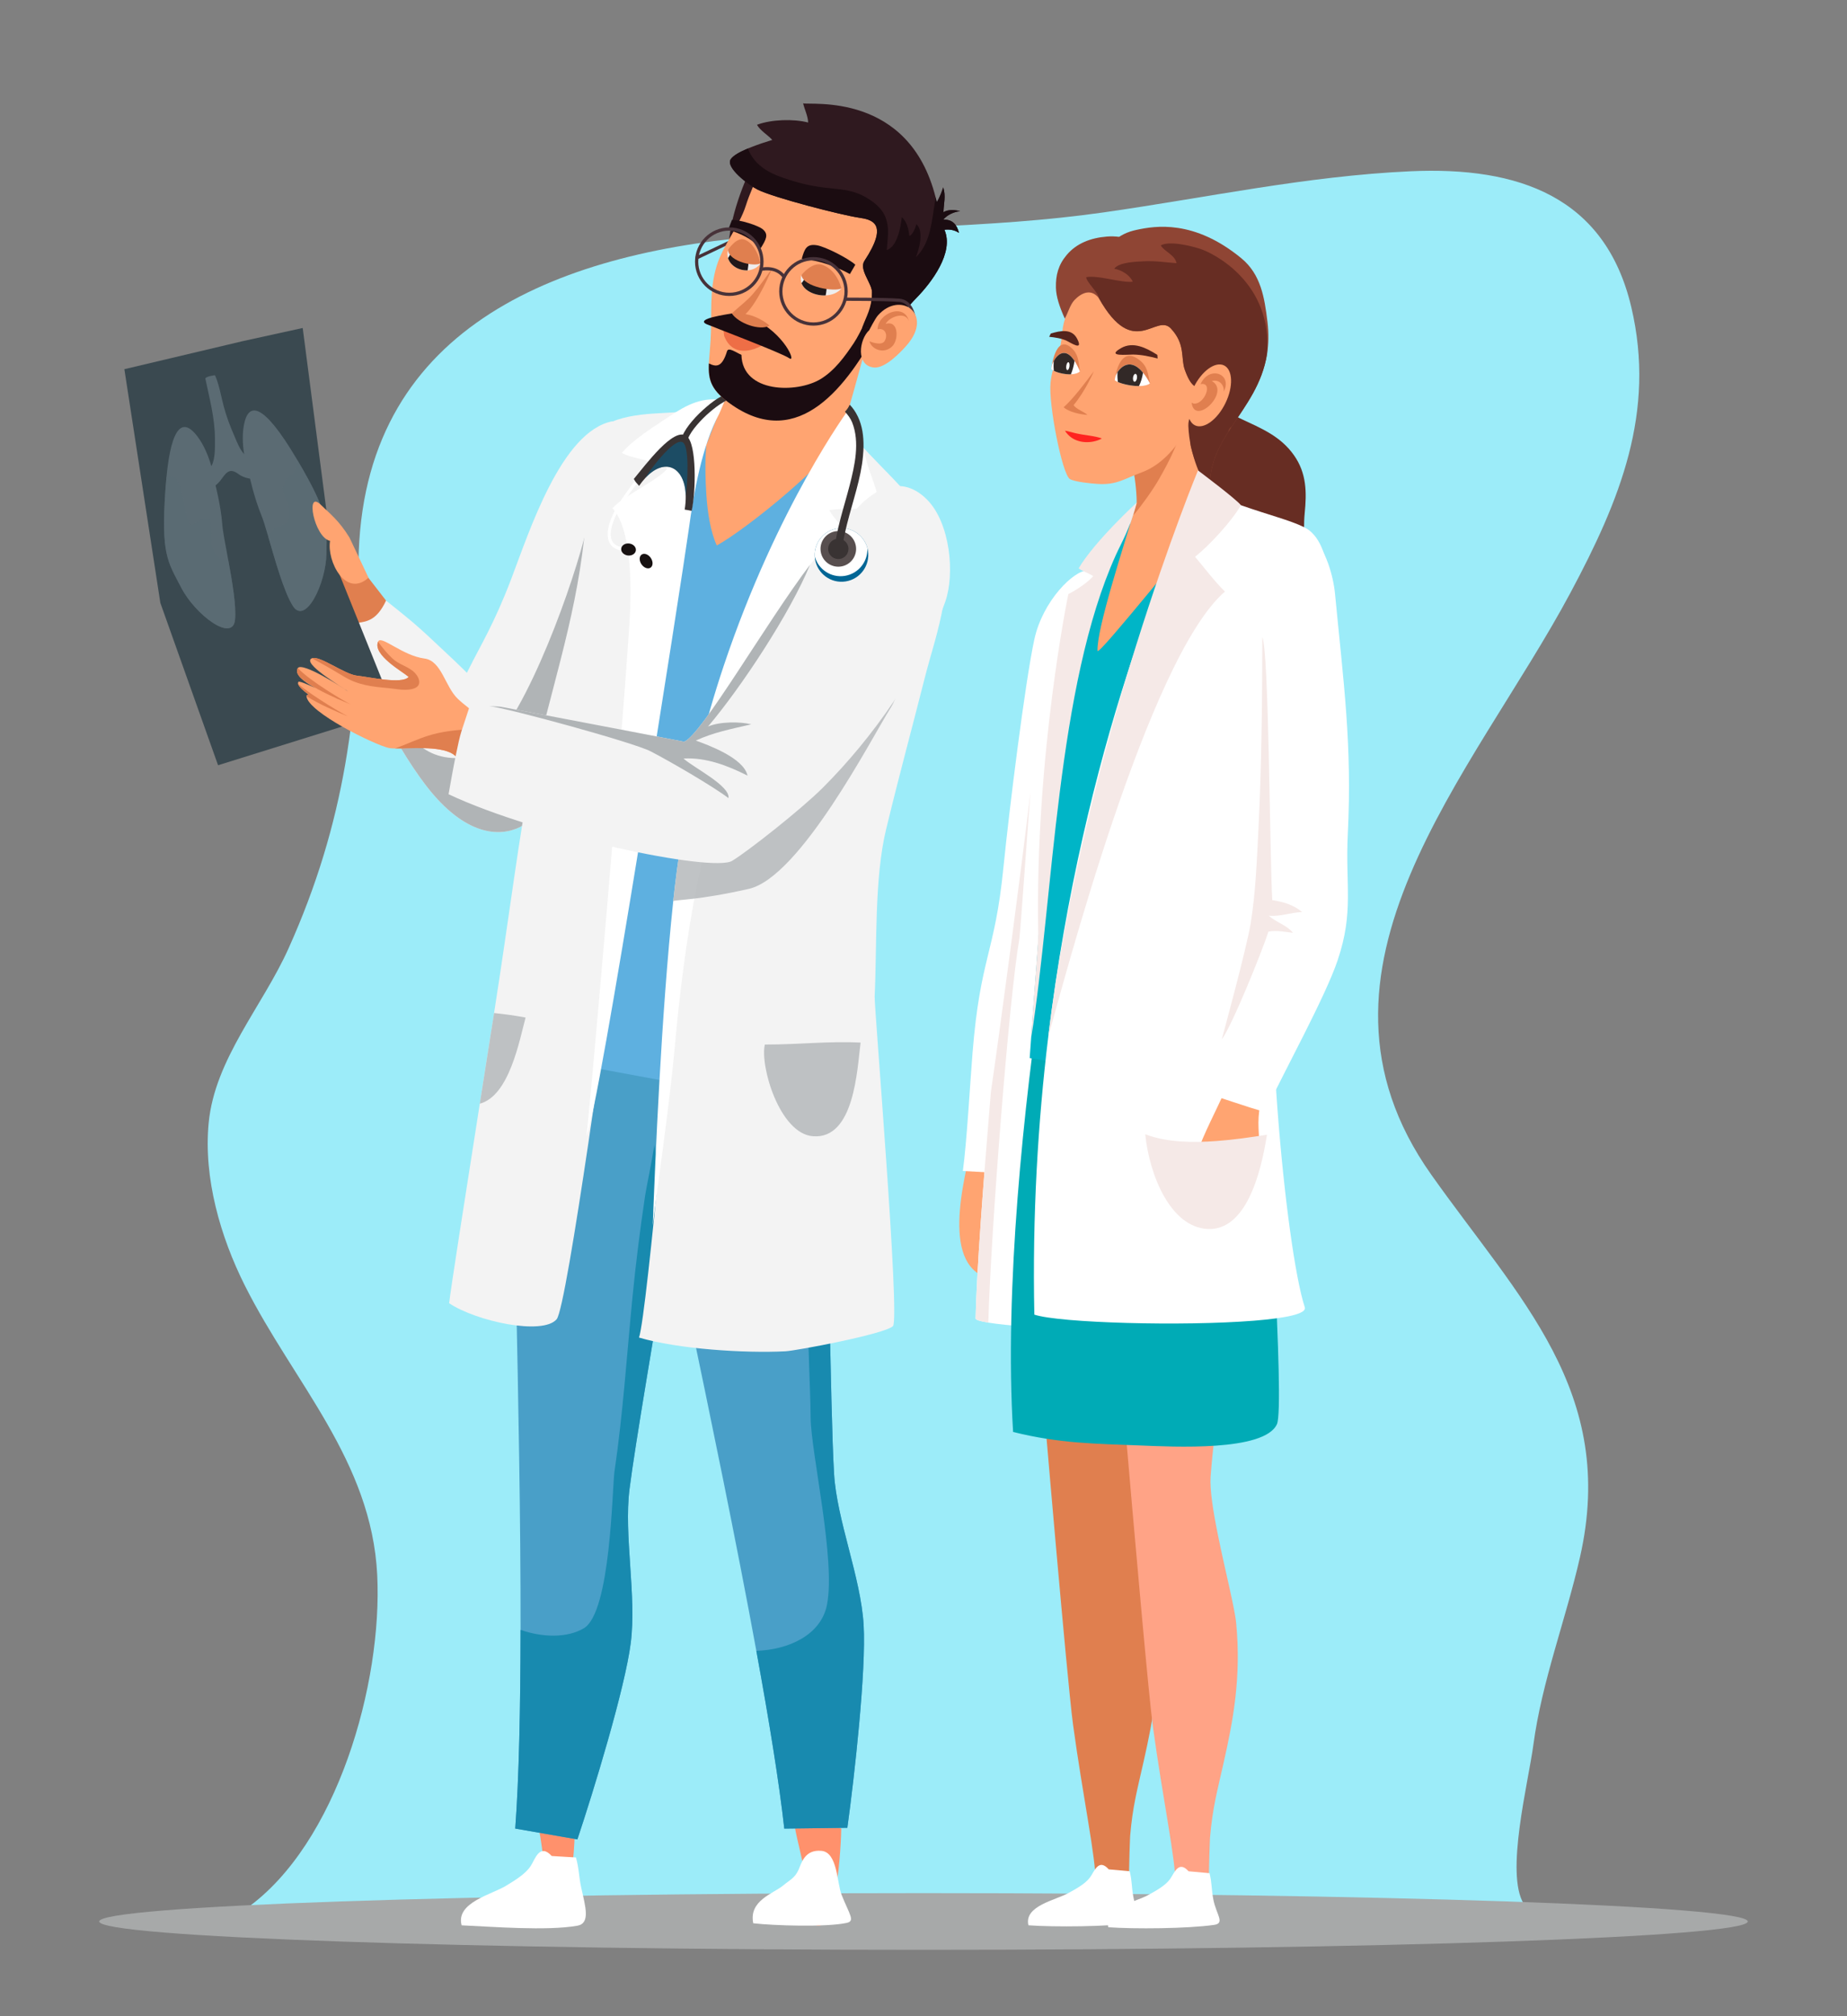 <?xml version="1.0" encoding="utf-8"?>
<!-- Generator: Adobe Illustrator 27.5.0, SVG Export Plug-In . SVG Version: 6.00 Build 0)  -->
<svg version="1.1" id="_x3C_Layer_x3E_" xmlns="http://www.w3.org/2000/svg" xmlns:xlink="http://www.w3.org/1999/xlink" x="0px"
	 y="0px" viewBox="0 0 1177 1284" xml:space="preserve">
<rect x="0" y="0" width="1177" height="1284" fill="#808080" stroke="none"/>
<g>
	<g>
		<path style="fill:#9CECF9;" d="M1000.776,377.484c31.521-58.931,54.54-115.037,38.762-181.924
			c-16.584-70.31-71.857-89.631-140.816-86.484c-66.315,3.027-129.841,16.842-195.349,26.176
			c-74.003,10.545-148.979,8.955-223.666,15.575c-132.718,11.763-253.213,62.95-251.242,213.98
			c1.113,85.353-8.718,159.52-44.658,239.325c-16.588,36.832-46.952,70.296-50.841,111.074
			c-3.344,35.068,7.505,72.508,23.099,103.549c30.966,61.643,80.701,111.483,84.319,184.243
			c3.418,68.773-25.448,171.391-83.491,212.474l814.14-2.983c-11.977-19.38,2.861-77.007,6.119-101.394
			c5.369-40.183,20.672-79.78,29.668-119.299c24.015-105.489-38.96-164.853-94.853-243.876
			C819.699,617.47,939.095,492.799,1000.776,377.484z"/>
		<path style="fill:#A7A9A9;" d="M1113.776,1223.679c0,9.972-235.174,18.056-525.277,18.056
			c-290.102,0-525.276-8.084-525.276-18.056c0-9.973,235.174-18.057,525.276-18.057
			C878.602,1205.622,1113.776,1213.706,1113.776,1223.679z"/>
	</g>
	<g>
		<g>
			<g>
				<g>
					<path style="fill:#FF916C;" d="M334.393,1134.438c0.988,8.208,6.359,22.122,9.202,31.96c1.961,6.785,3.151,31.01,7.99,35.155
						c17.911,15.344,14.761-53.227,14.101-60.674L334.393,1134.438z"/>
					<path style="fill:#FFFFFF;" d="M367.029,1182.912l-15.444-0.932c-7.722-8.394-10.543,1.992-13.426,6.396
						c-3.428,5.227-10.421,9.32-15.617,12.517c-9.162,5.633-32.275,10.714-28.371,25.23c18.93,0.828,54.399,3.703,73.814,0.235
						c8.353-1.496,5.049-12.285,2.489-23.834C368.711,1194.579,369.141,1190.618,367.029,1182.912z"/>
				</g>
				<path style="fill:#FF916C;" d="M505.49,1155.307c0.258,8.262,4.381,22.594,6.344,32.648c1.355,6.931,0.399,31.169,4.854,35.722
					c16.486,16.866,19.405-51.715,19.405-59.187L505.49,1155.307z"/>
				<path style="fill:#FFFFFF;" d="M523.573,1178.711c-10.85-1.084-12.866,7.949-14.79,12.242c-2.287,5.102-6.003,6.659-9.551,9.669
					c-6.252,5.303-22.178,9.576-19.234,24.193c13.128,1.484,45.996,2.592,59.388-0.197c5.764-1.201,2.041-5.104-3.06-17.854
					C533.315,1199.24,533.775,1179.731,523.573,1178.711z"/>
				<g>
					<g>
						<path style="fill:#499FC8;" d="M401.15,948.38c-3.701,29.323,4.621,67.774,0.804,97.872
							c-3.661,28.885-23.693,94.279-34.019,125.163l-39.603-6.904c2.415-32.216,3.324-77.113,3.391-126.548
							c0.202-140.065-6.335-316.586-4.27-344.481l117.645-49.206c2.589,10.629-6.337,70.844-16.902,136.069
							C417.393,846.977,404.875,918.831,401.15,948.38z"/>
						<path style="fill:#188AAF;" d="M401.954,1046.252c-3.661,28.885-23.693,94.279-34.019,125.163l-39.603-6.904
							c2.415-32.216,3.324-77.113,3.391-126.548c13.96,4.896,29.699,5.297,40.374-1.055c17.22-10.24,17.983-89.654,19.486-99.865
							c5.372-36.372,7.932-74.908,11.501-111.354c2.09-21.283,4.833-43.013,8.014-64.28c1.412-9.406,12.029-56.345,6.915-59.69
							h9.183c-3.058,17.626,0.947,36.657,0,55.094c-0.418,8.213-0.044,15.998,1,23.532
							c-10.803,66.631-23.321,138.485-27.046,168.034C397.449,977.702,405.771,1016.153,401.954,1046.252z"/>
					</g>
					<path style="fill:#499FC8;" d="M539.976,1164.023l-40.195,0.51c-3.266-29.496-9.764-69.27-17.811-113.224
						c-25.524-139.462-66.661-320.984-69.858-349.573l106.563-70.045c2.456,5.429,4.264,25.966,5.671,54.221
						c3.789,76.562,4.597,209.795,7.174,252.772c1.767,29.503,17.03,65.761,18.827,96.048
						C552.068,1063.804,544.435,1131.767,539.976,1164.023z"/>
					<path style="fill:#188AAF;" d="M539.976,1164.023l-40.195,0.51c-3.266-29.496-9.764-69.27-17.811-113.224
						c20.106-0.609,41.211-9.804,45.038-29.376c5.619-28.715-10.154-96.531-10.417-118.823c-0.259-21.557-1.722-44.165-1.722-67.125
						V684.408l9.476,1.504c3.789,76.562,4.597,209.795,7.174,252.772c1.767,29.503,17.03,65.761,18.827,96.048
						C552.068,1063.804,544.435,1131.767,539.976,1164.023z"/>
				</g>
			</g>
			<path style="fill:#5EB0E0;" d="M503.436,703.106c19.734-55.714,48.986-198.611,70.579-254.407
				c9.532-24.63,28.401-64.662,27.539-90.145c-1.064-31.434-70.376-86.064-69.942-85.044l-70.275-13.12
				c-11.844,5.345-41.784-0.291-65.786,15.55c-23.662,15.616-49.568,365.933-42.279,399.465L503.436,703.106z"/>
			<g>
				<g>
					<path style="fill:#F3F3F3;" d="M415.593,354.371c-4.319,27.365-40.817,99.718-65.117,120.196
						c-14.383,12.12-54.811,40.449-68.66,16.757c-0.948-1.623-1.773-3.489-2.454-5.623c-4.597-14.381,12.959-46.706,19.986-60.831
						c6.774-13.619,15.498-27.581,26.223-55.622c11.521-30.123,32.074-94.764,64.755-100.967l20.098,68.478L415.593,354.371z"/>
					<path style="fill:#B0B4B6;" d="M415.593,354.371c-4.319,27.365-40.817,99.718-65.117,120.196
						c-14.383,12.12-54.811,40.449-68.66,16.757c7.896-2.296,15.608-5.282,22.989-9.636c25.904-15.264,57.214-99.669,67.42-138.683
						c7.375-28.193,27.485,24.442,38.199-6.246L415.593,354.371z"/>
				</g>
				<path style="fill:#F3F3F3;" d="M331.4,526.699c-12.951,6.402-34.988,5.828-59.774-26.239
					c-10.711-13.862-21.914-33.052-30.171-49.359c-0.525-1.035-1.034-2.052-1.535-3.062c-4.325-8.725-9.135-17.342-12.869-26.248
					c-2.372-5.647-5.745-22.168-8.438-23.35l27.396-15.972c13.403,10.759,18.204,14.379,31.254,26.715
					c16.349,15.463,34.201,30.728,44.887,51.173c0.583,1.109,1.239,2.429,1.945,3.916
					C332.073,481.041,346.469,519.255,331.4,526.699z"/>
				<path style="fill:#E07F4F;" d="M208.903,334.586c-12.629,1.234-24.806,16.283-31.16,26.103
					c10.365,8.608,19.502,19.688,32.297,24.949c6.438,2.647,11.399,12.122,18.167,11.014c5.391-0.883,11.906-1.455,17.801-14.18
					L208.903,334.586z"/>
				<g>
					<path style="fill:#B0B4B6;" d="M241.269,444.046l-0.082-3.1C240.955,441.898,241.005,442.941,241.269,444.046z"/>
					<path style="fill:#B0B4B6;" d="M331.4,526.699c-12.951,6.402-34.988,5.828-59.774-26.239
						c-10.711-13.862-21.914-33.052-30.171-49.359l-0.189-7.059c1.748,7.313,13.124,17.4,18.056,23.031
						c8.708,9.947,17.811,15.57,31.106,15.725c17.047,0.214,26.059-8.01,33.667-18.523
						C332.073,481.041,346.469,519.255,331.4,526.699z"/>
				</g>
				<polygon style="fill:#3A4950;" points="154.655,217.261 79.256,235.119 102.176,383.931 138.96,487.336 251.218,452.347 
					211.855,354.667 192.902,208.876 				"/>
				<g>
					<g>
						<path style="fill:#5B6B73;" d="M149.777,394.616c-1.468,14.962-25.394-3.251-34.199-20.195
							c-8.8-16.944-13.003-21.254-10.156-62.669c0.189-2.731,0.398-5.301,0.632-7.722c3.294-34.227,10.992-37.507,19.592-26.321
							c9.203,11.978,11.493,30.472,11.493,30.472s3.644,14.189,4.465,25.418c0.34,4.66,2.055,13.378,3.844,23.058
							C147.974,370.306,150.636,385.86,149.777,394.616z"/>
						<path style="fill:#5B6B73;" d="M208.019,352.409c-0.219,19.091-13.372,46.132-21.424,33.441
							c-5.714-9.004-11.307-29.257-15.622-43.98c-1.769-6.04-3.324-11.147-4.582-14.17c-4.33-10.399-7.473-24.704-7.473-24.704
							s-6.292-17.542-3.474-32.382c2.823-14.844,12.191-14.417,33.397,21.269c0.219,0.369,0.433,0.734,0.646,1.093
							C210.006,327.696,208.238,333.517,208.019,352.409z"/>
						<path style="fill:#5B6B73;" d="M157.462,290.685c-3.772-2.199-6.095-8.289-8.216-13.26
							c-2.658-6.229-4.764-11.587-6.569-18.256c-1.777-6.564-2.977-14.211-5.668-20.207c-2.055,0.309-4.481,0.562-6.189,1.923
							c2.737,13.264,6.086,25.177,6.15,38.463c0.029,6.064,0.171,12.769-2.097,17.177c-1.433,2.784-5.292,6.887-7.936,5.134
							l3.609,9.501c4.216,0.676,7.935-2.319,10.658-6.142c3.57-5.01,5.641-6.883,10.86-3.038c3.568,2.629,8.894,3.479,12.278,2.944
							c5.412-0.855,3.348-7.902,2.672-14.896C164.902,292.349,160.361,292.374,157.462,290.685z"/>
					</g>
					<path style="opacity:0.6;fill:#5B6B73;" d="M149.777,394.616c-1.468,14.962-25.394-3.251-34.199-20.195
						c-8.8-16.944-13.003-21.254-10.156-62.669c0.189-2.731,0.398-5.301,0.632-7.722c11.842-6.321,9.99,25.895,16.05,30.429
						c21.444-14.053,6.706,9.923,16.273,19.607c2.041,2.066,4.504,2.498,7.07,2.591C147.974,370.306,150.636,385.86,149.777,394.616
						z"/>
					<path style="opacity:0.6;fill:#5B6B73;" d="M208.019,352.409c-0.219,19.091-13.372,46.132-21.424,33.441
						c-5.714-9.004-11.307-29.257-15.622-43.98c0.34-1.006,0.802-1.915,1.395-2.693c4.961-6.477,12.575-2.332,11.978-13.556
						c-0.457-8.611-6.837-10.35-2.721-19.408c1.258-2.765,4.927-3.601,6.346-6.808c0.826-1.885,1.239-4.149,1.516-6.429
						C210.006,327.696,208.238,333.517,208.019,352.409z"/>
				</g>
				<path style="fill:#FFA471;" d="M222.715,342.359c-6.828-11.128-12.902-15.598-18.338-20.934
					c-10.053-9.867-4.211,20.753,5.952,23.052c-2.146,12.932,9.983,36.586,24.503,23.419L222.715,342.359z"/>
			</g>
			<path style="fill:#F3F3F3;" d="M436.371,261.362l-2.916,71.435c-12.381,38.086-16.02,81.061-20.733,122.467
				c-4.796,42.086-11.191,84.137-17.09,126.795c-7.318,52.897-34.247,250.273-40.904,258.091
				c-8.834,10.375-51.026,1.458-68.52-10.204c0.909-8.295,9.505-63.281,19.548-127.074c2.959-18.804,6.045-38.372,9.092-57.741
				c9.553-60.663,16.897-119.655,22.708-146.126c12.801-58.323,28.634-101.706,34.669-156.002
				c2.318-20.836-5.504-62.234,14.58-72.896C403.961,260.998,430.54,264.278,436.371,261.362z"/>
			<g>
				<g>
					<g>
						<path style="fill:#FFA471;" d="M553.963,212.766c-2.536,9.534-8.484,31.468-13.241,47.96
							c-1.846,6.404-3.518,11.983-4.737,15.699c-5.209,15.866-59.768,60.264-79.205,70.953c-4.028-8.784-5.899-20.928-6.672-32.653
							c-1.272-19.418-0.014-31.382-0.014-31.382s20.802-52.601,27.212-69.486l64.005-0.336L553.963,212.766z"/>
					</g>
				</g>
			</g>
			<path style="fill:#F3F3F3;" d="M589.339,431.551c-9.708,38.29-15.332,58.176-24.671,96.608
				c-7.585,31.206-5.754,74.423-7.29,106.426c-0.32,6.637,16.3,205.287,11.664,209.938c-5.034,5.038-61.602,15.677-68.522,16.037
				c-25.885,1.332-68.577-1.405-93.305-8.747c5.219-15.195,23.297-221.972,24.896-238.285c1.302-13.29,2.896-26.362,4.708-39.427
				c1.186-8.542,2.468-17.085,3.829-25.686c0.622-3.932,1.322-7.857,2.104-11.779c3.435-17.196,8.411-34.257,14.844-50.661
				c9.048-23.072,14.101-48.86,25.812-70.945c10.846-20.447,18.431-43.043,28.184-64.166c3.542-7.682,24.014-39.243,22.566-42.736
				l7.775-33.043c12.633,17.493,40.137,38.752,53.451,63.169C611.297,367.434,596.827,402.012,589.339,431.551z"/>
			<path style="fill:#FFFFFF;" d="M528.424,324.848c3.28,5.972,9.524,11.147,12.415,17.289
				c-28.625,21.74-65.705,113.544-85.158,177.346c-4.907,16.074-8.688,30.371-10.933,41.323c-0.15,0.725-0.296,1.448-0.437,2.173
				c-7.303,36.206-11.57,73.126-14.446,105.245c-3.095,34.545-11.99,95.544-13.904,112.152
				c1.584-41.162,5.336-133.731,13.062-206.512c1.356-12.746,3.057-25.87,5.2-39.331c5.549-34.884,14.043-72.027,27.046-110.755
				c34.136-101.698,79.691-163.269,79.691-163.269c1.137,6.818,5.404,15.632,8.353,23.592c0.977,2.629,1.812,5.171,2.337,7.508
				c2.022,8.97,8.921,23.013,8.747,32.071C551.534,324.518,536.898,323.478,528.424,324.848z"/>
			<g>
				<path style="fill:#E6E8EA;" d="M462.242,253.705l-0.37,1.477c0.378,0.084,0.758,0.172,1.141,0.269
					C464.649,254.392,462.935,254.727,462.242,253.705z"/>
				<path style="fill:#FFFFFF;" d="M426.28,265.345c-9.572,6.426-22.865,14.513-29.973,23.103c5.828,3.55,24.28,5.61,29.005,9.963
					c-7.49,8.518-27.241,16.705-35.08,25.267c2.849,2.864,14.671,16.521,10.784,74.831c-6.326,94.897-25.381,310.682-27.335,325.009
					c7.582-13.244,61.026-355.864,65.214-386.235c3.247-23.546,8.283-52.965,19.459-73.859l3.518-8.241
					C448.224,252.138,437.672,257.695,426.28,265.345z"/>
			</g>
			<path style="opacity:0.8;fill:#B0B4B6;" d="M576.481,410.025c-7.969,16.195,0.661,25.564-9.062,40.963
				c-11.657,18.464-57.412,107.618-90.226,115.075c-32.074,7.29-46.905,6.929-48.169,7.8c1.356-12.746,3.057-25.87,5.2-39.331
				c3.746-2.278,7.318-4.673,10.476-6.919c1.851-1.316,3.562-2.581,5.087-3.737c1.958-1.487,3.922-2.95,5.894-4.393
				c17.076-12.551,34.549-23.96,50.162-38.266c14.359-13.159,27.844-26.337,41.391-39.996
				C557.365,430.997,569.032,422.416,576.481,410.025z"/>
			<g>
				<g>
					<g>
						<path style="fill:#FFA471;" d="M318.815,468.842c-5.214-7.961-19.34-16.412-27.089-23.817
							c-8.195-7.838-10.281-24.23-21.272-25.651c-13.943-1.806-27.548-14.996-29.463-10.845c-0.018,0.042-0.037,0.079-0.05,0.121
							c-3.678,8.467,15.903,19.244,19.454,22.434c-3.966,4.907-25.908-0.069-32.755-0.755c-8.136-0.818-23.887-13.076-28.87-11.11
							c-0.365,0.147-0.676,0.367-0.918,0.671c-2.921,4.394,22.282,18.833,23.88,20.52c-3.463-2.757-29.099-18.983-31.943-14.951
							c-0.033,0.039-0.057,0.078-0.079,0.12c-1.06,1.957-0.153,4.034,1.856,6.089c2.221,2.272,5.79,4.516,9.546,6.538
							c-5.813-2.683-11.077-4.823-11.009-3.83c-0.213,0.333-0.25,0.728-0.135,1.177c0.457,1.753,3.265,4.283,6.776,6.881
							c-0.738-0.062-1.252,0.171-1.457,0.813c0.004,0.054,0.007,0.107,0.01,0.16c1.054,10.287,43.44,30.907,52.404,32.928
							c0.938,0.212,2.32,0.3,4.03,0.322c0.005-0.001,0.005-0.001,0.005-0.001c9.295,0.116,28.135-1.75,36.633,3.378
							c3.678,2.217,8.579,9.061,13.165,14.962c4.192,5.397,8.118,10.009,10.61,9.588l0.857-4.03l6.499-30.572
							C319.294,469.604,319.062,469.222,318.815,468.842z M215.981,445.573c-0.232-0.136-0.668-0.372-1.264-0.692
							c-0.005-0.005-0.01-0.003-0.016-0.012c-0.353-0.181-0.766-0.397-1.232-0.638c0.597,0.29,1.126,0.557,1.565,0.787
							C215.421,445.228,215.74,445.414,215.981,445.573z M211.873,452.273c0.251,0.157,0.465,0.296,0.635,0.408
							C212.376,452.622,212.162,452.478,211.873,452.273z"/>
						<path style="fill:#E07F4F;" d="M319.501,469.985l-6.499,30.572c-3.649-2.069-7.448-3.829-11.331-5.502
							c-0.047-0.017-0.09-0.04-0.136-0.057c-4.586-5.901-9.488-12.745-13.165-14.962c-8.498-5.129-27.339-3.263-36.633-3.378
							c7.188-2.589,14.12-5.964,21.409-8.22c8.044-2.493,16.795-3.523,25.297-3.976c4.678-0.248,9.864-1.244,14.398,0.542
							c2.151,0.848,3.986,2.671,5.974,3.838C319.062,469.222,319.294,469.604,319.501,469.985z"/>
					</g>
					<g>
						<path style="fill:#E07F4F;" d="M264.036,438.358c-5.103,1.928-11.295,0.337-16.412-0.119
							c-10.537-0.942-19.439-1.846-28.729-7.54c-3.434-2.106-12.746-7.566-20.124-11.479c4.983-1.967,20.734,10.292,28.87,11.11
							c6.847,0.686,28.788,5.663,32.755,0.755c-3.551-3.19-23.132-13.967-19.454-22.434c2.615,3.775,5.546,7.25,9.028,10.599
							c3.795,3.649,9.007,4.832,13.066,8.037C266.689,430.166,269.7,436.215,264.036,438.358z"/>
					</g>
					<path style="fill:#E07F4F;" d="M223.306,448.55c-2.659-1.117-5.445-2.284-8.272-3.531c-0.105-0.043-0.211-0.09-0.317-0.137
						c-0.005-0.005-0.01-0.003-0.016-0.012c-7.997-3.535-16.317-7.719-23.134-13.2c-2.009-2.055-2.916-4.132-1.856-6.089
						c0.023-0.042,0.046-0.081,0.079-0.12C197.316,433.644,219.701,446.735,223.306,448.55z"/>
					<path style="fill:#E07F4F;" d="M196.744,442.435c-3.512-2.597-6.319-5.127-6.776-6.881
						c9.864,8.285,28.436,19.023,31.613,20.619c-8.02-3.369-17.726-7.452-26.283-12.765c-0.003-0.053-0.007-0.107-0.01-0.16
						C195.492,442.606,196.006,442.373,196.744,442.435z"/>
				</g>
				<g>
					<path style="fill:#F3F3F3;" d="M590.795,318.199c-17.849-18.039-39.523-6.693-56.831,22.09
						c-2.87,4.774-10.757,10.149-17.768,19.384c0,0,0.001,0.005-0.004,0.006c-27.86,36.719-69.234,108.638-80.236,112.682
						c0,0-73.563-14.157-117.167-22.327c-7.128-1.336-13.451-2.512-18.525-3.439c-0.393,1.324-0.802,2.648-1.224,3.97
						c-1.614,5.065-3.367,10.085-4.986,15.148c-1.221,3.819-2.314,9.196-3.286,13.838c-1.825,8.717-3.377,17.488-4.931,26.259
						c57.131,26.81,168.287,49.899,180.719,42.413c9.886-5.954,43.75-32.593,57.638-46.43
						c31.828-31.71,63.004-75.608,78.174-118.618C608.601,365.511,605.511,333.075,590.795,318.199z"/>
					<g>
						<path style="fill:#B0B4B6;" d="M311.074,449.642c-0.273,0.006-0.539,0.02-0.794,0.044L311.074,449.642z"/>
						<path style="fill:#B0B4B6;" d="M311.094,449.642c0.161-0.005,0.36,0.007,0.59,0.031
							C311.352,449.656,311.148,449.643,311.094,449.642z"/>
						<path style="fill:#B0B4B6;" d="M478.745,461.28c-13.031,3.034-23.979,5.108-35.336,10.343
							c7.465,2.719,30.562,11.01,32.937,22.315c-12.694-6.413-26.6-11.712-40.77-10.864c6.372,5.811,29.885,17.384,28.64,25.183
							c-10.503-7.873-37.326-23.435-49.621-29.789c-10.904-5.631-91.184-27.568-102.822-28.79c1.126,0.059,3.576,0.186,7.015,0.355
							c43.604,8.171,117.167,22.327,117.167,22.327c11.003-4.044,52.376-75.964,80.236-112.682
							c-12.817,31.076-43.816,77.994-65.002,103.006C458.671,459.489,471.5,459.491,478.745,461.28z"/>
					</g>
				</g>
			</g>
			<path style="opacity:0.8;fill:#B0B4B6;" d="M488.855,665.201h-1.457c-3.218,13.7,9.412,56.633,30.541,58.392
				c26.539,2.209,28.268-42.535,30.465-59.629C528.275,662.943,508.868,665.201,488.855,665.201z"/>
			<path style="opacity:0.8;fill:#B0B4B6;" d="M334.936,648.013c-3.926,14.51-10.365,49.889-29.18,54.86
				c2.959-18.804,6.045-38.372,9.092-57.741C321.524,645.851,328.216,646.739,334.936,648.013z"/>
			<g>
				<g>
					<path style="fill:#006695;" d="M519.379,356.095c1.478,9.312,10.227,15.658,19.537,14.18
						c9.308-1.478,15.659-10.222,14.18-19.537c-0.095-0.597-0.22-1.18-0.373-1.753c-2.232-8.339-10.451-13.812-19.16-12.428
						c-8.715,1.385-14.832,9.132-14.373,17.751C519.224,354.902,519.284,355.498,519.379,356.095z"/>
					<path style="fill:#FFFFFF;" d="M519.19,354.309c2.233,8.342,10.451,13.814,19.163,12.431
						c8.712-1.384,14.831-9.132,14.371-17.754c-2.232-8.339-10.451-13.812-19.16-12.428
						C524.849,337.942,518.731,345.69,519.19,354.309z"/>
					<g>
						<path style="fill:#584F4F;" d="M523.01,351.333c0.982,6.187,6.794,10.404,12.981,9.423c6.187-0.983,10.407-6.796,9.423-12.981
							c-0.982-6.187-6.793-10.405-12.98-9.423C526.245,339.332,522.028,345.144,523.01,351.333z"/>
						<path style="fill:#393333;" d="M527.807,350.572c0.562,3.536,3.886,5.949,7.422,5.386c3.536-0.561,5.949-3.886,5.387-7.422
							c-0.561-3.536-3.885-5.95-7.42-5.385C529.659,343.711,527.245,347.033,527.807,350.572z"/>
					</g>
				</g>
				<path style="fill:#393333;" d="M546.657,265.264c-1.563-3.23-3.226-5.526-5.177-7.558c-0.705,1.613-1.683,3.103-2.932,4.367
					c-0.034,0.035-0.073,0.064-0.107,0.098c1.95,2.127,3.636,4.425,4.583,6.808c5.021,12.64,1.666,27.393-1.575,40.045
					c-3.622,14.151-8.674,28.272-9.832,42.921c-0.247,3.099,4.545,3.635,4.791,0.538c0.657-8.322,2.702-16.468,4.874-24.508
					c3.826-14.142,8.779-28.641,8.989-43.437C550.364,277.968,549.548,271.244,546.657,265.264z"/>
			</g>
			<g>
				<g>
					<g>
						<g>
							<path style="fill:#FFFFFF;" d="M413.582,360.992c3.544,3.986,6.697,4.443,8.846,4.017c4.904-0.963,9.161-7.018,12.312-17.516
								c1.906-6.35,3.482-16.429,4.634-23.79c0.561-3.596,1.142-7.315,1.388-7.896c-0.072,0.169-0.326,0.449-0.709,0.481
								l-0.12-2.193c-0.932,0.073-1.124,1.134-1.504,3.247c-0.265,1.49-0.592,3.579-0.969,5.995
								c-1.141,7.291-2.7,17.276-4.56,23.466c-2.862,9.539-6.695,15.236-10.792,16.045c-2.875,0.565-5.955-1.396-8.904-5.681
								l-1.54,1.358C412.313,359.466,412.955,360.285,413.582,360.992z"/>
							<path style="fill:#171111;" d="M408.425,353.601c-1.329,1.51-0.922,4.405,0.909,6.469c1.835,2.06,4.4,2.504,5.73,0.996
								c1.329-1.509,0.925-4.407-0.909-6.468C412.323,352.536,409.758,352.092,408.425,353.601z"/>
						</g>
						<g>
							<path style="fill:#FFFFFF;" d="M396.856,350.703c-4.998-0.501-7.33-2.927-8.417-5.05c-2.483-4.849-1.07-12.395,4.088-21.837
								c3.119-5.712,9.003-13.53,13.297-19.235c2.098-2.791,4.271-5.676,4.512-6.26c-0.07,0.173-0.099,0.572,0.125,0.922
								l1.576-1.302c0.549,0.849-0.055,1.692-1.255,3.376c-0.85,1.183-2.067,2.8-3.478,4.678
								c-4.255,5.653-10.083,13.397-13.123,18.965c-4.688,8.58-6.129,15.537-4.058,19.584c1.456,2.844,4.771,4.239,9.591,4.038
								l0.057,2.193C398.712,350.819,397.74,350.794,396.856,350.703z"/>
							<path style="fill:#171111;" d="M405.213,350.411c-0.179,2.114-2.421,3.619-5.004,3.358c-2.585-0.258-4.533-2.183-4.352-4.298
								c0.181-2.118,2.419-3.617,5.003-3.361C403.443,346.37,405.393,348.294,405.213,350.411z"/>
						</g>
						<g>
							<path style="fill:#393333;" d="M403.835,305.093c0.103,0.088,0.247,0.139,0.307,0.265c1.247,2.56,2.165,2.553,3.08,4.101
								c1.305-1.891,2.626-3.549,3.945-4.985c12.63-13.694,25.483-6.989,25.81,11.452c0.049,2.64-0.161,5.518-0.666,8.613
								c2.484,0.354,1.981,0.351,4.456,0.799c2.662-11.776,3.389-42.781-3.248-47.676
								C429.333,271.622,411.482,295.984,403.835,305.093z"/>
						</g>
						<g style="opacity:0.5;">
							<g>
								<path style="fill:#006695;" d="M411.167,304.474c12.63-13.694,25.483-6.989,25.81,11.452
									c1.417-10.565,2.141-31.285-1.72-34.133C429.768,277.737,412.572,301.576,411.167,304.474z"/>
							</g>
							<path style="fill:#FF9800;" d="M409.601,307.698c-0.081,0.06-0.149,0.153-0.205,0.265
								C408.439,310.017,408.782,309.368,409.601,307.698z"/>
						</g>
					</g>
				</g>
				<path style="fill:#393333;" d="M440.904,268.359c2.859-3.411,6.092-6.522,9.48-9.406c2.834-2.413,5.848-4.7,9.132-6.471
					c0.864-0.464,4.291-1.658,6.548-2.111c-0.43,1.237-1.831,3.058-2.116,4.341c-1.335,0.428-2.561,1.188-2.951,1.414
					c-3.069,1.746-5.891,3.95-8.575,6.232c-3.054,2.601-5.903,5.453-8.496,8.514c-2.234,2.636-4.319,5.486-5.626,8.706
					c-0.955,2.344-4.517,0.689-3.564-1.655C436.164,274.405,438.481,271.251,440.904,268.359z"/>
			</g>
			<g>
				<polygon style="fill:#473239;" points="443.937,165.36 443.178,163.471 473.502,149.03 474.262,150.92 				"/>
				<path style="fill:#2F191F;" d="M482.101,98.744c-8.031,17.289-17.465,39.69-17.879,60.307c0.581-8.11,7.916-17.183,12.53-23.692
					c6.81-9.604,17.435-22.308,26.667-27.676L482.101,98.744z"/>
				<path style="fill:#FFA471;" d="M579.694,167.297c-3.858,8.376-8.52,18.959-14.022,30.093c-0.158,0.337-0.329,0.674-0.495,1.01
					c-1.492,2.998-3.04,6.038-4.648,9.084c-20.768,39.224-51.575,79.143-93.489,50.805c-13.918-9.407-15.802-16.056-15.3-26.846
					c0.192-4.14,0.736-8.892,1.086-14.641c0.99-16.235-1.004-31.715,3.872-47.469c4.27-13.788,14.365-25.148,18.567-38.371
					c4.717-14.826,14.069-31.07,18.821-44.122l20.63-2.062c23.752-7.538,46.878,3.652,63.204,22.404
					C594.313,126.017,589.349,146.357,579.694,167.297z"/>
				<path style="fill:#1B0C11;" d="M565.768,197.54c-0.2,0.282-0.398,0.572-0.591,0.86c-1.857,2.771-3.314,5.873-4.648,9.084
					c-20.768,39.224-51.575,79.143-93.489,50.805c-13.918-9.407-15.802-16.056-15.3-26.846c4.578,2.252,8.355,2.77,11.564-7.775
					c0.864-2.839,5.944,0.972,9.169,2.293c0.536,24.474,35.428,24.626,50.501,15.419c8.974-5.481,15.349-14.304,21.015-22.755
					c4.586-6.829,13.389-25.409,13.293-33.923l8.389,12.688L565.768,197.54z"/>
				<g>
					<path style="fill:#EEEEEE;" d="M536.309,183.615c-2.455,2.936-6.237,4.339-10.17,4.518
						c-8.583,0.392-17.845-5.014-15.466-12.963c0,0,5.9-4.883,12.116-2.908c0.935,0.296,1.857,0.598,2.751,0.915
						C530.313,174.889,534.328,177.24,536.309,183.615z"/>
					<path style="fill:#20181A;" d="M525.54,173.177c-0.894-0.318-1.815-0.619-2.751-0.915c-3.377-1.073-6.658-0.121-8.952,0.971
						c-0.146,2.59-1.314,5.194-3.061,7.089c1.851,5.021,8.803,8.111,15.363,7.812c0.426-1.96,0.66-4.105,0.66-6.355
						C526.799,178.636,526.338,175.687,525.54,173.177z"/>
					<path style="fill:#E07F4F;" d="M523.709,168.596c-6.219-1.972-13.033,6.574-13.033,6.574
						c1.215,7.719,21.407,10.867,25.636,8.447C533.955,176.04,529.649,170.479,523.709,168.596z"/>
				</g>
				<g>
					<path style="fill:#EEEEEE;" d="M484.735,167.627c-2.001,2.936-5.083,4.339-8.289,4.518
						c-6.993,0.392-14.543-5.013-12.604-12.962c0,0,4.808-4.883,9.874-2.91c0.763,0.296,1.513,0.599,2.242,0.915
						C479.848,158.901,483.12,161.253,484.735,167.627z"/>
					<path style="fill:#20181A;" d="M475.958,157.189c-0.728-0.316-1.479-0.62-2.242-0.915c-2.751-1.072-5.425-0.121-7.296,0.972
						c-0.12,2.59-1.071,5.193-2.495,7.088c1.51,5.021,7.174,8.111,12.52,7.812c0.348-1.96,0.538-4.105,0.538-6.354
						C476.983,162.649,476.608,159.698,475.958,157.189z"/>
					<path style="fill:#E07F4F;" d="M474.466,152.607c-5.068-1.971-10.622,6.574-10.622,6.574
						c0.99,7.719,17.446,10.867,20.893,8.447C482.816,160.053,479.307,154.491,474.466,152.607z"/>
				</g>
				<path style="fill:#1B0C11;" d="M511.361,164.809c5.338,0.69,10.627,1.671,15.725,3.4c4.998,1.697,9.895,3.759,14.503,6.335
					c1.153-1.996,2.307-3.989,3.47-5.979c-4.95-4.33-19.308-11.508-24.394-12.358c-6.667-1.113-7.948,2.226-9.742,8.56
					C511.068,164.78,511.216,164.789,511.361,164.809z"/>
				<path style="fill:#1B0C11;" d="M484.561,157.79c-2.936-2.743-6.046-5.248-9.575-7.105c-3.46-1.82-7.122-3.318-10.997-4.274
					c0.819-2.12,1.637-4.24,2.447-6.361c5.223-0.086,16.727,3.501,19.653,5.977c3.837,3.247,2.167,6.4-1.297,12
					C484.716,157.946,484.641,157.864,484.561,157.79z"/>
				<g>
					<g>
						<path style="fill:#2F191F;" d="M475.366,112.737c0.019-0.026,0.035-0.053,0.055-0.079c-0.037,0.007-0.072,0.015-0.109,0.021
							C475.063,112.944,475.082,112.962,475.366,112.737z"/>
						<path style="fill:#2F191F;" d="M611.107,148.317c-2.647-1.801-5.9-2.441-9.284-1.987c6.367,14.413-8.273,33.73-18.12,43.701
							c-4.786,4.848-8.444,9.937-12.742,14.785c-3.397,3.837-3.198,3.617-8.94,4.105c-2.812,0.241-12.529-0.378-12.529-0.378
							c3.645-4.359,6.175-12.151,6.189-22.466c0.008-5.618-8.472-14.385-4.813-19.941c15.851-24.069,4.655-26.31-3.439-27.507
							c-11.519-1.705-54.415-12.756-64.641-17.879c-5.825-2.916-20.445-13.981-17.191-19.255c1.485-2.4,6.003-4.842,10.995-6.938
							c6.004-2.523,12.688-4.56,15.548-5.439c-3.115-3.432-7.385-5.632-9.765-9.641c9.043-3.446,23.353-3.885,32.617-1.451
							c-0.159-4.257-2.215-8.074-3.198-12.22c4.951,1.327,67.432-7.372,84.411,59.826c0.254,1.011,0.501,2.042,0.735,3.088
							c1.843-2.71,3.624-7.675,4.106-9.428c1.822,5.577,0.337,10.053,0.164,15.83c3.232-1.864,7.283-1.526,10.652-0.619
							c-3.83,0.317-8.397,2.393-10.727,5.364C606.988,139.66,609.787,143.064,611.107,148.317z"/>
					</g>
					<path style="fill:#1B0C11;" d="M611.107,148.317c-2.647-1.801-5.9-2.441-9.284-1.987c6.367,14.413-8.273,33.73-18.12,43.701
						c-4.786,4.848-8.444,9.937-12.742,14.785c-3.397,3.837-3.198,3.617-8.94,4.105c-2.812,0.241-12.529-0.378-12.529-0.378
						c2.407-6.994,6.175-12.151,6.189-22.466c0.008-5.618-8.472-14.385-4.813-19.941c15.851-24.069,4.655-26.31-3.439-27.507
						c-11.519-1.705-54.415-12.756-64.641-17.879c-5.825-2.916-20.445-13.981-17.191-19.255c1.485-2.4,6.003-4.842,10.995-6.938
						c1.039,2.765,2.552,5.364,4.477,7.626c6.402,7.55,15.83,10.528,25.1,13.327c8.052,2.428,16.146,3.769,24.412,4.545
						c6.636,0.626,13.293,1.438,19.255,4.552c5.934,3.101,12.028,7.393,14.537,14.021c2.6,6.884,1.149,13.609,0.722,20.588
						c6.766-2.021,8.967-15.026,9.565-20.898c3.294,2.675,4.436,8.039,4.807,11.959c2.255-0.791,3.913-5.24,4.477-7.489
						c5.075,4.298,1.692,16.118-0.275,20.987c8.046-7.618,9.689-19.227,11.209-29.274c0.454-2.978,0.977-5.879,1.328-8.871
						c0.254,1.011,0.501,2.042,0.735,3.088c1.843-2.71,3.624-7.675,4.106-9.428c1.822,5.577,0.337,10.053,0.164,15.83
						c3.232-1.864,7.283-1.526,10.652-0.619c-3.83,0.317-8.397,2.393-10.727,5.364C606.988,139.66,609.787,143.064,611.107,148.317z
						"/>
				</g>
				<path style="fill:#EE6E46;" d="M460.095,202.581l1.375,11.347c6.876,17.879,27.28,5.996,31.288,0.344
					C486.801,212.892,465.488,205.581,460.095,202.581z"/>
				<path style="fill:#1B0C11;" d="M479.694,202.81l-13.34-3.21c-2.276,0.554-24.002,3.298-16.011,6.889
					c2.644,1.187,47.379,18.085,52.64,21.66C507.663,231.329,499.98,212.208,479.694,202.81z"/>
				<path style="fill:#E07F4F;" d="M475.064,200.058c8.544-8.241,16.893-28.995,16.893-28.995
					c-4.005,5.593-7.893,11.236-12.401,16.402c-3.923,4.495-8.844,7.96-13.202,12.135c3.995,6.173,17.709,11.273,23.999,7.795
					C487.945,204.988,481.069,200.862,475.064,200.058z"/>
				<path style="fill:#473239;" d="M464.737,188.484c-12.039,0-21.833-9.795-21.833-21.833c0-12.038,9.794-21.834,21.833-21.834
					s21.833,9.795,21.833,21.834C486.57,178.689,476.776,188.484,464.737,188.484z M464.737,146.88
					c-10.902,0-19.771,8.869-19.771,19.771c0,10.902,8.869,19.77,19.771,19.77s19.77-8.868,19.77-19.77
					C484.507,155.749,475.639,146.88,464.737,146.88z"/>
				<path style="fill:#473239;" d="M518.374,207.395c-12.039,0-21.833-9.795-21.833-21.834c0-12.038,9.794-21.832,21.833-21.832
					c12.04,0,21.834,9.795,21.834,21.832C540.208,197.6,530.414,207.395,518.374,207.395z M518.374,165.791
					c-10.901,0-19.77,8.869-19.77,19.77c0,10.902,8.869,19.771,19.77,19.771c10.902,0,19.771-8.868,19.771-19.771
					C538.145,174.66,529.276,165.791,518.374,165.791z"/>
				<path style="fill:#473239;" d="M499.122,177.366c-3.784-5.676-10.108-5.701-14.745-4.721l-0.426-2.018
					c7.437-1.57,13.435,0.415,16.888,5.595L499.122,177.366z"/>
				<path style="fill:#473239;" d="M583.875,206.371l-1.973-0.015c0.003-0.546-0.026-13.408-8.952-14.092
					c-9.437-0.724-34.21-0.685-34.459-0.685l-0.003-2.063c0.25-0.001,25.098-0.038,34.607,0.69
					C581.709,190.867,583.914,201.068,583.875,206.371z"/>
				<g>
					<path style="fill:#FFA471;" d="M559.463,200.862c-1.812,2.043-5.554,9.408-5.554,9.408c-6.492,5.984-8.63,22.771,3.095,23.777
						c7.006,0.601,16.607-9.328,20.884-14.238C595.23,199.898,573.703,184.798,559.463,200.862z"/>
					<path style="fill:#E07F4F;" d="M559.255,209.74c4.813-1.278,6.891,3.795,4.334,7.626c-2.104,3.152-9.542-0.01-9.542-0.01
						c1.423,5.232,9.379,8.526,14.699,3.01c4.03-4.178,3.908-16.667-4.351-14.083c2.245-4.565,12.693-8.296,14.768-1.768
						C576.401,192.631,559.246,199.46,559.255,209.74z"/>
				</g>
			</g>
		</g>
		<g>
			<g>
				<path style="fill:#672D23;" d="M824.63,289.986c-8.664-12.353-21.028-17.244-34.446-23.556
					c-11.123-5.232-22.13-14.821-20.339-26.467l-9.028,21.339c-2.693,15.183-2.963,32.914,3.081,47.442
					c5.009,12.043,14.419,15.819,25.626,20.882c14.041,6.343,43.719,17.034,40.599,36.423c2.327-12.242,0.033-26.558,1.282-39.088
					C832.725,313.69,832.714,301.513,824.63,289.986z"/>
			</g>
			<g>
				<g>
					<g>
						<g>
							<path style="fill:#E07F4F;" d="M723.147,913.244c2.577-20.839,6.205-41.358,9.767-61.646
								c0.328-1.855,0.648-3.702,0.977-5.557c0.197-1.125,0.385-2.249,0.583-3.382c0.763-4.383,1.518-8.757,2.241-13.123
								c0-0.009,0-0.009,0-0.009c1.231-7.329,2.388-14.642,3.439-21.93c0.192-1.355,1.402-13.787,3.171-32.315h-88.32
								c8.25,100.064,21.003,248.276,26.663,303.957c0.886,8.79,1.609,15.266,2.101,18.893
								c6.204,45.625,14.847,86.457,14.256,99.753l21.339,9.029c0-21.34,0.821-37.755,0.821-37.755
								c1.601-18.918,4.522-29.293,8.749-48.054c5.86-26.067,11.269-53.882,7.928-88.747c-0.919-9.562-7.001-33.306-11.482-55.343
								c-3.07-15.126-5.401-29.44-4.802-37.811C721.209,930.495,722.088,921.844,723.147,913.244z"/>
						</g>
					</g>
					<path style="fill:#FFFFFF;" d="M719.902,1191.688l-13.37-1.208c-6.441-7.28-9.208,1.392-11.847,5.023
						c-3.133,4.31-9.326,7.566-13.933,10.118c-8.123,4.496-28.33,8.147-25.391,20.479c16.396,1.212,50.421,0.921,67.37-1.472
						c7.295-1.032,1.418-6.535-0.446-16.332C721.001,1201.558,721.497,1198.234,719.902,1191.688z"/>
				</g>
				<g>
					<g>
						<path style="fill:#FFA386;" d="M771.465,940.436c-0.601,8.368,1.726,22.688,4.803,37.811
							c4.482,22.038,10.556,45.782,11.478,55.339c3.345,34.872-2.065,62.687-7.931,88.751c-4.224,18.762-7.141,29.135-8.745,48.054
							c0,0-0.821,16.415-0.821,37.754l-21.339-9.028c0.594-13.299-8.05-54.13-14.26-99.749
							c-5.109-37.521-34.052-381.375-36.233-417.854c-0.026-0.388-0.043-0.776-0.071-1.159h104.945
							c-5.731,60.955-11.805,125.286-12.252,128.473c-1.048,7.289-2.212,14.598-3.442,21.932c0,0,0,0,0,0.005
							c-0.72,4.365-1.477,8.74-2.237,13.125c-0.2,1.13-0.389,2.255-0.588,3.384c-0.326,1.848-0.646,3.699-0.971,5.551
							c-3.562,20.293-7.188,40.812-9.766,61.65C772.974,923.076,772.091,931.727,771.465,940.436z"/>
					</g>
					<path style="fill:#FFFFFF;" d="M770.788,1192.92l-13.37-1.208c-6.441-7.28-9.207,1.392-11.846,5.023
						c-3.133,4.31-9.326,7.566-13.933,10.118c-8.122,4.496-28.33,8.147-25.391,20.479c16.396,1.212,50.422,0.921,67.37-1.472
						c7.295-1.032,1.418-6.535-0.447-16.332C771.887,1202.789,772.383,1199.465,770.788,1192.92z"/>
				</g>
				<g>
					<g>
						<path style="fill:#FFA471;" d="M643.13,786.363c-4.378-17.414-1.357-35.829-3.693-52.935l-16.004-20.928
							c-5.256,23.545-23.556,80.169-1.505,97.527c8.257,6.499,10.598,3.407,17.171-3.045
							C647.654,798.585,645.883,797.313,643.13,786.363z"/>
						<path style="fill:#FFFFFF;" d="M692.826,363.325c-8.621-0.01-28.371,19.318-33.693,43.871
							c-5.894,27.193-16.004,108.333-19.697,145.265c-5.547,55.472-14.747,56.647-19.697,118.182
							c-1.595,19.824-3.614,56.269-6.155,75.095l22.196,1.231c4.372-10.607,6.546-23.801,10.088-34.186
							c9.932-29.123,16.261-59.289,21.885-88.945c4.579-24.145,8.89-49.703,17.542-72.597c8.039-21.274,8.492-44.452,11.975-66.477
							c0.336-2.121,0.923-4.046,1.26-6.155L692.826,363.325z"/>
					</g>
					<path style="fill:#FFFFFF;" d="M743.172,621.731c-1.724,46.775-11.884,92.523-14.42,139.1
						c-0.837,15.536-1.691,30.901-2.364,46.413c-0.156,3.456,4.317,34.644,2.003,37.311c-3.628,4.186-74.318,1.748-98.596-2.257
						c-5.073-0.837-8.125-1.74-8.101-2.667c0.689-30.171,4.809-84.964,9.734-144.172c6.87-82.551,19.916-184.244,22.781-229.172
						c1.732-27.109,6.86-49.578,17.235-75.095c9.217-22.677,32.144-35.324,47.098-48.932l34.471,172.356
						C740.144,544.68,744.362,589.214,743.172,621.731z"/>
					<path style="fill:#00ABB6;" d="M804.837,687.089c-1.832-25.826-0.511-49.635-0.823-75.317l-138.722,4.706
						C652.191,704.515,640,820.894,645.594,911.931c29.545,7.387,52.355,7.465,81.248,8.616c20.13,0.8,79.019,4.016,86.906-13.616
						C818.817,895.601,807.162,719.884,804.837,687.089z"/>
					<path style="fill:#00B5C7;" d="M771.07,312.713l-46.688,15.7c-40.123,48.524-47.518,84.06-51.254,123.826
						c-4.384,46.672-16.962,221.601-16.962,221.601s63.292,9.931,77.15,11.49c39.396-1.642,52.974,5.366,65.66-36.113
						c29.714-97.156-24.749-245.479,12.477-297.147C799.813,345.532,768.04,326.887,771.07,312.713z"/>
					<g>
						<path style="fill:#FFA471;" d="M763.349,292.272c-3.951-14.542-9.931-28.951-6.434-44.123l-38.113,36.38
							c0.44,1.527,0.834,3.039,1.194,4.489c2.521,10.143,7.363,21.026,4.375,31.057c-8.564,28.751-25.526,80.184-24.98,94.411
							c0.16,4.173,64.515-76.945,68.012-78.774c3.807-1.995,7.592-4.077,11.291-6.29
							C773.268,317.254,766.938,305.46,763.349,292.272z"/>
						<path style="fill:#E07F4F;" d="M746.175,276.933c-4.191,5.149-9.758,9.535-14.615,14.077c-1.64,1.534-5.46,2.992-10.011,4.842
							c1.651,7.974,2.722,16.092,2.822,24.223c0.023,1.848-1.941,6.119-1.998,7.959c5.406-6.467,12.171-15.865,16.32-23.101
							c6.416-11.187,15.017-27.557,15.797-40.682C751.427,268.046,749.364,273.017,746.175,276.933z"/>
						<path style="fill:#FFA471;" d="M765.634,194.004c-9.455-15.641-27.417-25.566-45.865-23.083l-27.558,5.599
							c0.15,3.925-5.675,9.385-8.147,14.018c-3.154,5.909-6.49,13.394-7.078,20.562c-1.383,16.876-6.09,19.273-7.533,32.638
							c-1.419,13.139,7.392,58.716,12.43,61.405c3.419,1.825,13.331,2.778,17.781,3.056c12.079,0.753,16.956-3.389,27.905-7.387
							c13.473-4.919,23.631-17.553,29.7-29.656C770.138,245.499,782.104,221.248,765.634,194.004z"/>
						<path style="fill:#8F4534;" d="M807.425,225.413c-3.019,19.092-13.557,32.658-22.533,46.276
							c-0.753,1.137-1.488,2.271-2.213,3.413c-7.269,11.486-12.91,23.339-11.522,38.882c-4.71-6.846-10.211-21.173-12.278-29.402
							c-2.441-9.725,9.994-28.587,10.664-38.783c-6.654,2.445-10.312,1.42-14.532-10.325c-2.687-7.479,0.604-16.116-8.84-26.244
							c-9.515-10.204-23.557,20.364-45.853-19.248c-0.136-3.321-0.132-6.392,0.003-9.226c1.216-25.441,12.803-31.995,24.05-34.4
							c11.671-2.494,36.529-6.717,66.709,18.146c12.373,10.199,14.726,24.923,16.598,40.392
							C808.593,212.443,808.407,219.221,807.425,225.413z"/>
						<path style="fill:#8F4534;" d="M705.419,150.651c-10.489,0.835-19.474,4.352-25.702,11.757
							c-5.35,6.361-7.01,12.904-6.827,20.824c0.13,5.677,2.244,12.094,5.667,19.684c2.021-3.587,3.356-8.951,6.214-11.898
							c4.471-4.61,10.635-7.452,15.549-1.033c7.646-11.686,25.74-6.382,39.57,2.692l-5.991-33.172
							C724.931,153.906,716.577,149.764,705.419,150.651z"/>
						<path style="fill:#672D23;" d="M807.425,225.413c-3.019,19.092-13.557,32.658-22.533,46.276
							c-1.156,0.863-1.935,1.975-2.213,3.413c-7.269,11.486-12.91,23.339-11.522,38.882c-4.71-6.846-13.219-23.841-13.886-42.827
							c-0.352-10.021,11.602-15.162,12.272-25.358c-6.654,2.445-10.312,1.42-14.532-10.325c-2.687-7.479,0.604-16.116-8.84-26.244
							c-9.515-10.204-23.557,20.364-45.853-19.248c-0.136-3.321-8.241-10.628-8.106-13.462c7.038-1.497,23.097,3.851,29.648,2.872
							c-1.977-4.393-7.239-7.489-11.833-8.218c2.957-4.303,14.28-4.54,19.185-4.795c6.931-0.36,13.64,0.742,20.529,1.221
							c-1.005-5.264-7.419-7.138-10.052-11.301c5.366-3.149,19.471,0.311,25.289,2.226
							C773.335,161.281,811.011,179.885,807.425,225.413z"/>
						<g>
							<path style="fill:#FFA471;" d="M780.91,256.727c-5.121,10.534-13.824,16.861-19.439,14.131
								c-5.614-2.73-6.013-13.483-0.892-24.016c5.122-10.534,13.825-16.861,19.439-14.131
								C785.632,235.44,786.032,246.193,780.91,256.727z"/>
							<path style="fill:#E07F4F;" d="M779.83,249.393c5.833-11.307-9.266-16.947-14.789-4.744
								c8.351-1.751,2.568,13.276-4.481,12.371l-1.195-0.582c1.811,15.313,25.206-6.871,12.877-13.787
								C776.555,241.476,780.227,244.756,779.83,249.393z"/>
						</g>
						<g>
							<path style="fill:#E07F4F;" d="M725.687,228.972c-13.006-9.616-15.31,13.214-15.31,13.214
								c3.742,2.793,17.909,5.525,22.45,2.033C731.388,237.413,731.318,233.137,725.687,228.972z"/>
							<path style="fill:#FFFFFF;" d="M732.827,244.219c-1.212,0.933-3.101,1.417-5.299,1.585c-0.556,0.041-1.135,0.06-1.723,0.058
								c-4.637,0.016-10.107-1.149-13.394-2.566c-0.659-0.281-1.235-0.575-1.695-0.872c-0.118-0.08-0.235-0.16-0.339-0.238
								c0,0,0.045-0.775,0.275-1.922c0.155-0.772,0.659-1.967,1.472-3.209c2.719-4.169,8.826-8.834,16.276,0.288
								C729.831,239.089,731.315,241.348,732.827,244.219z"/>
							<path style="fill:#322927;" d="M728.4,237.343c-0.495,3.224-1.414,6.141-2.595,8.519c-4.637,0.016-10.107-1.149-13.394-2.566
								c-0.31-1.897-0.412-4.011-0.287-6.241C714.842,232.886,720.949,228.221,728.4,237.343z"/>
							<path style="fill:#FFFFFF;" d="M724.54,240.767c-0.185,1.389-0.898,2.44-1.593,2.348c-0.694-0.092-1.108-1.294-0.923-2.683
								c0.185-1.39,0.899-2.44,1.593-2.348C724.313,238.177,724.726,239.378,724.54,240.767z"/>
						</g>
						<g>
							<path style="fill:#E07F4F;" d="M682.742,221.542c-10.372-9.266-12.813,13.546-12.813,13.546
								c2.984,2.692,14.473,5.067,18.263,1.474C687.185,229.815,687.234,225.553,682.742,221.542z"/>
							<path style="fill:#FFFFFF;" d="M688.192,236.562c-1.013,0.959-2.564,1.489-4.363,1.71c-0.455,0.055-0.927,0.088-1.406,0.1
								c-3.782,0.13-8.216-0.896-10.861-2.229c-0.532-0.263-0.994-0.542-1.362-0.828c-0.094-0.076-0.188-0.153-0.271-0.228
								c0,0,0.056-0.773,0.272-1.922c0.144-0.775,0.586-1.977,1.279-3.235c2.32-4.223,7.416-9.022,13.269-0.113
								C685.874,231.523,687.029,233.738,688.192,236.562z"/>
							<path style="fill:#322927;" d="M684.749,229.819c-0.482,3.225-1.304,6.156-2.326,8.554c-3.782,0.13-8.216-0.896-10.861-2.229
								c-0.206-1.883-0.238-3.987-0.082-6.212C673.8,225.709,678.896,220.91,684.749,229.819z"/>
							<path style="fill:#FFFFFF;" d="M681.517,233.326c-0.185,1.389-0.792,2.454-1.358,2.379c-0.563-0.075-0.87-1.262-0.685-2.652
								c0.185-1.389,0.793-2.455,1.356-2.38C681.395,230.749,681.702,231.937,681.517,233.326z"/>
						</g>
						<path style="fill:#55241C;" d="M737.502,225.986c-7.046-4.436-15.389-8.742-23.174-4.262c-9.862,5.675,4.041,4.017,7.826,4.07
							c5.465,0.076,10.427,1.231,15.544,2.506L737.502,225.986z"/>
						<path style="fill:#55241C;" d="M669.607,212.411c6.297-1.896,13.394-3.267,16.795,3.302c4.308,8.321-4.171,2.447-6.669,1.314
							c-3.609-1.635-7.297-2.119-11.131-2.54L669.607,212.411z"/>
						<path style="fill:#E07F4F;" d="M697.03,236.484c-5.145,6.771-12.762,17.092-19.186,22.87
							c3.148,3.068,10.876,4.633,15.104,4.868c-2.22-2.075-6.924-3.525-8.817-6.189C691.937,248.661,697.03,236.484,697.03,236.484z
							"/>
						<path style="fill:#FF2420;" d="M678.641,274.308c0,0,0.429,0.043,1.139,0.183c0.706,0.136,1.684,0.387,2.788,0.675
							c0.55,0.155,1.138,0.296,1.742,0.456c0.307,0.064,0.609,0.153,0.922,0.229c0.32,0.058,0.634,0.141,0.955,0.214
							c0.651,0.127,1.304,0.282,1.988,0.391c0.669,0.144,1.375,0.23,2.068,0.361c1.433,0.217,2.866,0.435,4.209,0.638
							c0.694,0.115,1.364,0.227,1.999,0.333c0.647,0.126,1.26,0.245,1.826,0.355c0.571,0.119,1.098,0.262,1.57,0.372
							c0.472,0.117,0.887,0.231,1.23,0.339c0.689,0.217,1.091,0.383,1.091,0.383s-0.367,0.223-1.023,0.536
							c-0.328,0.156-0.729,0.329-1.194,0.512c-0.463,0.187-0.996,0.343-1.578,0.515c-0.583,0.166-1.218,0.328-1.903,0.441
							c-0.682,0.116-1.402,0.24-2.162,0.279c-0.756,0.061-1.542,0.092-2.349,0.054c-0.802-0.01-1.627-0.121-2.445-0.23
							c-0.82-0.154-1.639-0.309-2.43-0.573c-0.397-0.122-0.788-0.244-1.164-0.409c-0.378-0.157-0.755-0.295-1.107-0.481
							c-0.353-0.185-0.703-0.354-1.032-0.546c-0.322-0.206-0.64-0.395-0.936-0.601c-0.587-0.418-1.12-0.836-1.57-1.26
							c-0.914-0.836-1.553-1.633-1.988-2.212C678.861,274.679,678.641,274.308,678.641,274.308z"/>
					</g>
					<path style="fill:#FFFFFF;" d="M831.484,832.572c1.346,4.12-12.179,6.878-32.247,8.487
						c-45.37,3.652-124.17,1.485-140.101-3.857c-1.322-63.255,2.281-122.603,8.872-177.059
						c22.333-184.356,78.988-312.638,95.313-346.649c2.848-5.926,4.465-8.987,4.465-8.987c0.115,0.246,0.238,0.501,0.369,0.763
						c2.355,4.579,13.994,13.452,22.612,16.472c18.606,6.517,30.794,9.381,40.216,13.953
						c38.985,18.894,0.443,170.362-14.273,218.047c-0.853,2.766-1.608,5.95-2.265,9.512
						C803.161,624.12,819.075,794.679,831.484,832.572z"/>
					<g>
						<path style="fill:#F5E9E7;" d="M761.549,354.571c6.065,7.206,12.492,15.759,19.042,22.16
							c-49.27,42.605-103.274,250.992-112.582,283.411c22.333-184.356,95.401-360.561,95.401-360.561s24.6,18.417,27.358,22.16
							C784.875,332.066,770.315,347.709,761.549,354.571z"/>
					</g>
					<path style="fill:#F5E9E7;" d="M687.353,361.958c2.638,1.9,6.19,2.928,9.302,4.925c-5.016,5.909-15.868,11.491-15.868,11.491
						s-21.339,102.867-19.19,215.948c0.146,7.673-4.346,58.166-4.338,65.841c14.062-88.68,16.079-223.417,53.886-306.849
						c3.85-8.496,8.764-16.251,13.224-33.238C724.37,320.075,697.604,344.587,687.353,361.958z"/>
					<g>
						<path style="fill:#FFA471;" d="M805.628,685.416l-18.466-8.618c-8.397,29.588-30.706,55.756-29.363,87.215
							c8.282-1.65,19.675,1.422,28.133-1.04c8.024-2.336,11.009-10.568,14.43-19.701c3.744-9.995,1.546-17.874,1.573-28.31
							C801.962,704.574,805.104,695.209,805.628,685.416z"/>
						<path style="fill:#FFFFFF;" d="M850.766,378.373c-2.395-25.045-19.765-62.083-45.64-30.861
							c-17.532,21.154-6.474,131.493-3.192,213.567c1.039,25.977-1.341,46.435-9.848,71.401
							c-1.577,4.628-25.004,54.399-27.082,62.785c11.15,2.907,29.965,10.059,41.158,12.799c13.064-27.398,38.45-73.39,46.247-96.511
							c10.462-31.029,4.841-47.403,6.48-80.521C861.706,474.125,856.18,434.985,850.766,378.373z"/>
					</g>
					<path style="fill:#F5E9E7;" d="M775.091,726.659c-14.457,1.047-30.885,1.076-45.287-4.293
						c2.698,26.39,16.199,59.017,39.624,60.293c24.221,1.32,33.979-34.389,37.928-60.029
						C796.637,724.35,785.883,725.877,775.091,726.659z"/>
					<path style="fill:#F5E9E7;" d="M808.523,583.179c7.591,0.655,13.99-2.125,21.291-2.344c-5.8-4.834-12.157-6.445-19.075-7.632
						c-1.6-27.85-2.084-158.701-6.337-167.417c-0.048,39.917-0.437,81.33-2.438,121.717c-1.003,20.239-1.828,41.202-4.985,60.659
						c-2.561,15.778-18.433,73.863-18.433,73.863c6.829-9.304,25.84-56.512,29.76-68.724c5.256-1.048,10.789,0.251,15.662,0.771
						C820.119,589.201,813.376,587.508,808.523,583.179z"/>
					<g>
						<path style="fill:#F5E9E7;" d="M656.671,504.45c-0.45,3.781-6.431,89.672-7.112,93.562
							c-6.492,37.098-18.072,185.16-19.763,244.286c-5.073-0.837-8.125-1.74-8.101-2.667c0.689-30.171,4.809-84.964,9.734-144.172
							C636.697,659.88,650.516,556.154,656.671,504.45z"/>
						<path style="fill:#F5E9E7;" d="M652.129,586.531c0.212-0.634,0.421-1.272,0.638-1.901
							C652.54,585.251,652.33,585.887,652.129,586.531z"/>
					</g>
				</g>
			</g>
		</g>
	</g>
</g>
</svg>
